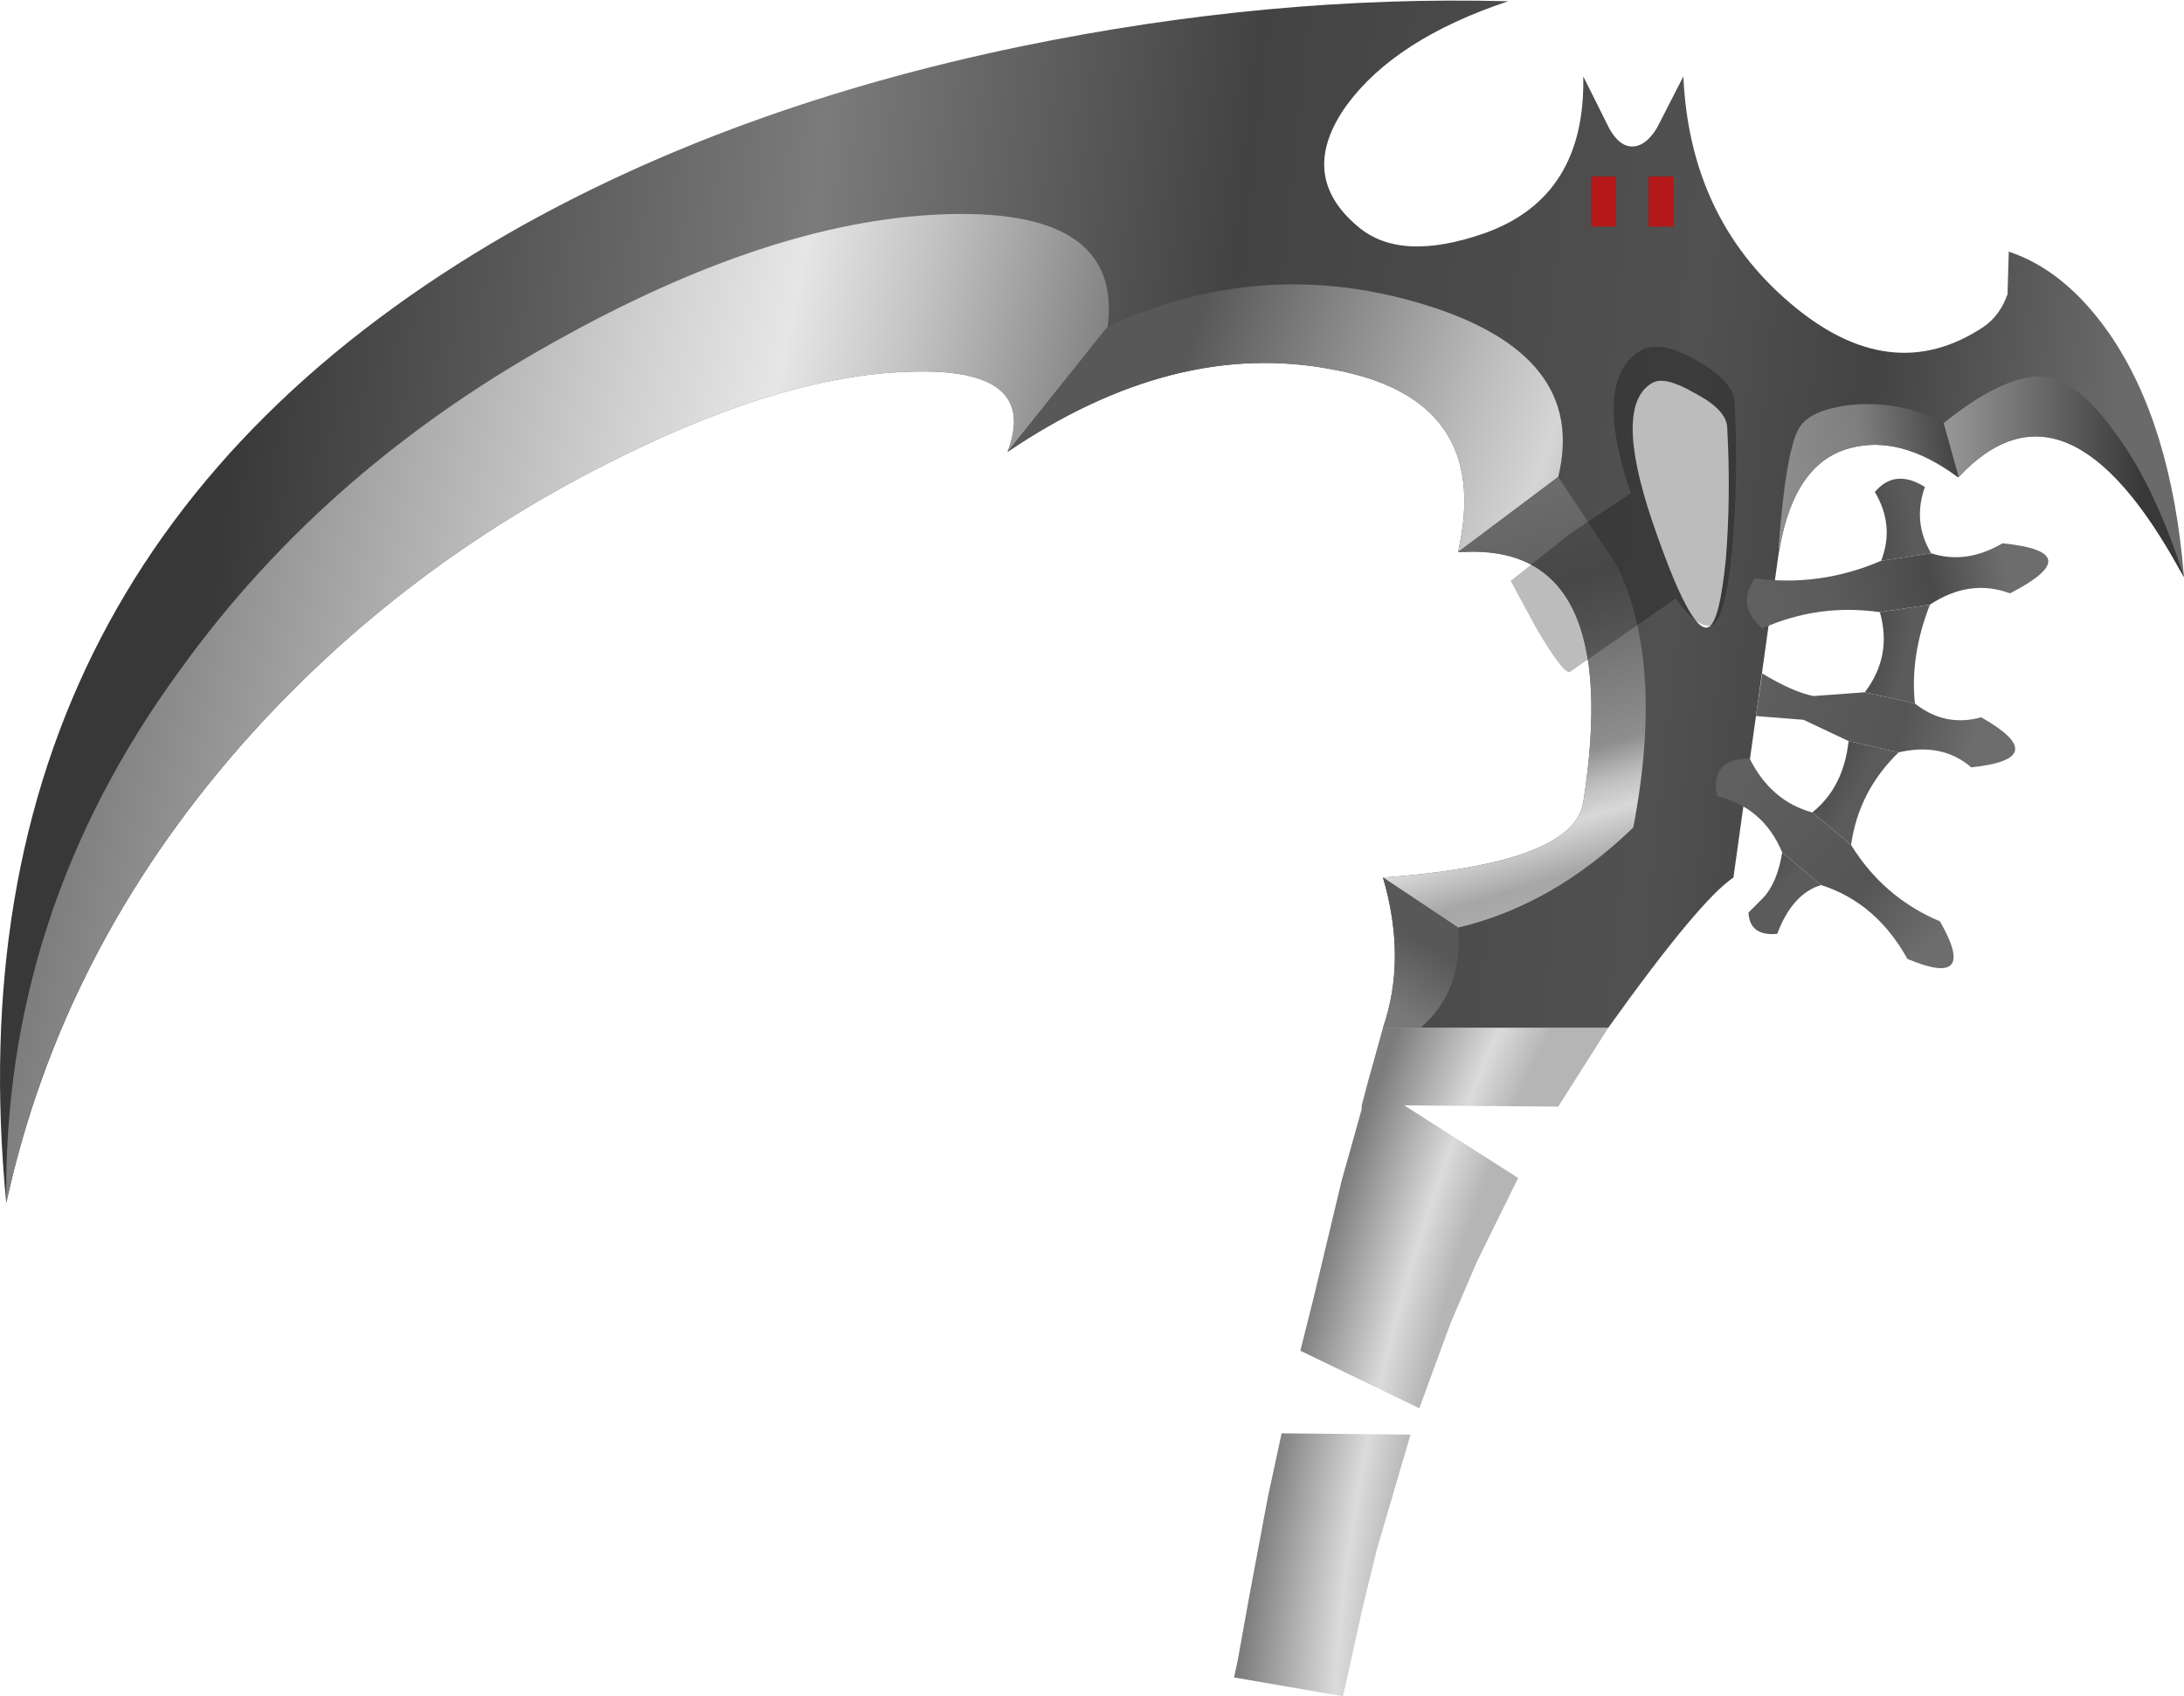 <?xml version="1.0" encoding="UTF-8" standalone="no"?>
<svg xmlns:xlink="http://www.w3.org/1999/xlink" height="67.75px" width="87.25px" xmlns="http://www.w3.org/2000/svg">
  <g transform="matrix(1.0, 0.0, 0.0, 1.0, 45.25, 73.05)">
    <path d="M10.0 -32.0 L19.0 -32.0 17.0 -28.85 10.85 -28.9 15.4 -26.0 13.75 -22.65 12.7 -20.2 11.45 -16.8 6.7 -19.1 7.25 -21.3 8.35 -25.9 9.15 -28.75 9.15 -28.9 9.4 -29.85 10.0 -32.0 M5.95 -15.8 L11.1 -15.75 9.75 -11.15 9.2 -8.9 8.55 -5.95 8.4 -5.3 4.05 -6.05 4.2 -6.75 4.65 -9.25 5.4 -13.25 5.95 -15.8" fill="url(#gradient0)" fill-rule="evenodd" stroke="none"/>
    <path d="M23.7 -50.75 Q23.9 -53.25 23.75 -56.0 23.7 -56.7 22.45 -57.35 21.25 -58.05 20.75 -57.75 19.2 -56.85 20.75 -52.25 22.3 -47.7 23.0 -48.0 23.45 -48.2 23.7 -50.75 M18.0 -70.0 L19.05 -67.9 Q19.45 -67.2 19.95 -67.2 20.5 -67.2 20.95 -67.95 L22.0 -70.0 Q22.25 -64.4 26.2 -61.0 30.25 -57.5 34.0 -60.0 34.65 -60.45 34.95 -61.3 L35.0 -63.0 Q37.25 -62.25 39.0 -59.75 41.5 -56.15 42.0 -50.0 37.35 -58.65 33.0 -54.0 30.65 -55.7 28.65 -55.15 26.35 -54.55 25.8 -50.9 L24.0 -38.0 Q22.65 -37.1 19.0 -32.0 L10.0 -32.0 Q10.95 -34.75 10.0 -38.0 17.6 -38.55 18.0 -41.0 19.65 -51.5 13.0 -51.0 14.4 -57.15 7.95 -58.3 1.65 -59.5 -5.0 -55.0 -3.7 -58.4 -8.95 -58.2 -14.2 -58.05 -21.35 -54.35 -29.6 -50.1 -35.6 -43.3 -42.8 -35.1 -45.0 -25.0 -47.5 -50.75 -24.9 -63.75 -16.05 -68.8 -4.45 -71.2 5.5 -73.25 15.0 -73.0 10.5 -71.5 8.55 -68.85 6.55 -66.05 9.0 -64.0 10.7 -62.55 14.1 -63.75 18.1 -65.2 18.0 -70.0" fill="url(#gradient1)" fill-rule="evenodd" stroke="none"/>
    <path d="M20.6 -64.0 L20.6 -66.0 21.6 -66.0 21.6 -64.0 20.6 -64.0" fill="#b41818" fill-rule="evenodd" stroke="none"/>
    <path d="M19.3 -64.0 L18.3 -64.0 18.3 -66.0 19.3 -66.0 19.3 -64.0" fill="#b41818" fill-rule="evenodd" stroke="none"/>
    <path d="M29.9 -50.65 L31.9 -50.95 Q33.3 -50.5 34.75 -51.35 38.25 -51.0 35.05 -49.35 33.45 -49.95 31.85 -48.9 L29.85 -48.6 Q27.4 -48.95 25.15 -47.95 24.1 -48.85 24.85 -49.95 27.45 -49.6 29.9 -50.65" fill="url(#gradient2)" fill-rule="evenodd" stroke="none"/>
    <path d="M31.9 -50.95 L29.9 -50.65 Q30.45 -52.05 29.65 -53.4 30.45 -54.35 31.65 -53.6 31.15 -52.2 31.9 -50.95 M29.85 -48.6 L31.85 -48.9 Q31.05 -46.85 31.25 -44.95 L29.25 -45.4 Q30.35 -46.85 29.85 -48.6 M30.6 -43.0 Q29.0 -41.45 28.7 -39.3 L27.15 -40.6 Q28.4 -41.6 28.6 -43.45 L30.6 -43.0 M27.5 -37.7 Q26.35 -37.35 25.75 -35.75 24.65 -35.65 24.6 -36.6 L25.2 -37.2 Q25.75 -37.8 25.95 -39.0 L27.5 -37.7" fill="url(#gradient3)" fill-rule="evenodd" stroke="none"/>
    <path d="M31.25 -44.95 Q32.45 -44.0 33.9 -44.4 36.8 -42.75 33.5 -42.4 32.35 -43.4 30.6 -43.0 L28.6 -43.45 26.8 -44.3 24.9 -44.45 25.15 -46.15 Q26.4 -45.4 27.2 -45.25 L29.25 -45.4 31.25 -44.95" fill="url(#gradient4)" fill-rule="evenodd" stroke="none"/>
    <path d="M28.7 -39.3 Q30.0 -37.2 32.25 -36.25 33.8 -33.55 30.95 -34.75 29.7 -37.0 27.5 -37.7 L25.95 -39.0 Q25.2 -40.8 23.35 -41.25 23.05 -42.75 24.65 -42.75 25.5 -41.05 27.15 -40.6 L28.7 -39.3" fill="url(#gradient5)" fill-rule="evenodd" stroke="none"/>
    <path d="M-1.0 -60.0 L-5.0 -55.0 Q-3.7 -58.4 -8.95 -58.2 -14.2 -58.05 -21.35 -54.35 -29.6 -50.1 -35.6 -43.3 -42.8 -35.1 -45.0 -25.0 -45.15 -36.6 -38.05 -46.3 -32.15 -54.5 -22.55 -59.7 -14.05 -64.35 -7.25 -64.5 -0.4 -64.65 -1.0 -60.0" fill="url(#gradient6)" fill-rule="evenodd" stroke="none"/>
    <path d="M13.0 -51.0 Q14.4 -57.15 7.95 -58.3 1.65 -59.5 -5.0 -55.0 L-1.0 -60.0 Q5.15 -62.85 11.6 -60.9 18.2 -58.9 17.0 -54.0 L13.0 -51.0" fill="url(#gradient7)" fill-rule="evenodd" stroke="none"/>
    <path d="M13.25 -51.0 L13.0 -51.0 17.0 -54.0 19.35 -50.45 Q21.25 -46.55 20.0 -40.0 16.8 -36.9 13.0 -36.0 L10.0 -38.0 Q17.6 -38.55 18.0 -41.0 19.6 -51.3 13.25 -51.0" fill="url(#gradient8)" fill-rule="evenodd" stroke="none"/>
    <path d="M11.5 -32.0 L10.0 -32.0 Q10.95 -34.75 10.0 -38.0 L13.0 -36.0 Q13.2 -33.45 11.5 -32.0" fill="url(#gradient9)" fill-rule="evenodd" stroke="none"/>
    <path d="M25.85 -51.15 L25.8 -51.15 Q26.1 -55.15 26.65 -56.0 27.15 -56.75 28.95 -56.9 30.85 -57.0 32.4 -56.15 L33.0 -54.0 32.95 -54.0 Q30.65 -55.7 28.65 -55.15 26.45 -54.55 25.85 -51.15" fill="url(#gradient10)" fill-rule="evenodd" stroke="none"/>
    <path d="M41.85 -50.25 Q37.3 -58.55 33.0 -54.0 L32.4 -56.15 Q34.5 -57.85 36.0 -58.0 37.5 -58.15 39.15 -55.9 40.8 -53.75 42.0 -50.0 L41.85 -50.25" fill="url(#gradient11)" fill-rule="evenodd" stroke="none"/>
    <path d="M19.9 -53.35 Q18.35 -57.9 20.3 -59.05 21.05 -59.5 22.55 -58.65 24.0 -57.8 24.05 -57.0 24.2 -53.95 23.95 -51.1 23.65 -48.1 23.05 -48.05 22.45 -48.05 21.7 -49.15 L17.45 -46.2 Q17.15 -46.2 16.1 -48.0 L15.1 -49.85 17.5 -51.75 19.9 -53.35" fill="#000000" fill-opacity="0.263" fill-rule="evenodd" stroke="none"/>
  </g>
  <defs>
    <radialGradient cx="0" cy="0" gradientTransform="matrix(0.018, 0.005, -0.013, 0.047, 21.95, -17.75)" gradientUnits="userSpaceOnUse" id="gradient0" r="819.2" spreadMethod="pad">
      <stop offset="0.651" stop-color="#b5b5b5"/>
      <stop offset="0.765" stop-color="#dbdbdb"/>
      <stop offset="1.0" stop-color="#7b7b7b"/>
    </radialGradient>
    <linearGradient gradientTransform="matrix(0.053, 0.005, -0.003, 0.029, -1.3, -46.45)" gradientUnits="userSpaceOnUse" id="gradient1" spreadMethod="pad" x1="-819.2" x2="819.2">
      <stop offset="0.09" stop-color="#383838"/>
      <stop offset="0.349" stop-color="#7b7b7b"/>
      <stop offset="0.541" stop-color="#434343"/>
      <stop offset="0.757" stop-color="#515151"/>
      <stop offset="0.839" stop-color="#434343"/>
      <stop offset="0.953" stop-color="#6a6a6a"/>
    </linearGradient>
    <linearGradient gradientTransform="matrix(0.006, -8.0E-4, 2.0E-4, 0.001, 29.95, -49.65)" gradientUnits="userSpaceOnUse" id="gradient2" spreadMethod="pad" x1="-819.2" x2="819.2">
      <stop offset="0.004" stop-color="#606060"/>
      <stop offset="0.306" stop-color="#5b5b5b"/>
      <stop offset="0.694" stop-color="#4a4a4a"/>
      <stop offset="1.0" stop-color="#6d6d6d"/>
    </linearGradient>
    <radialGradient cx="0" cy="0" fx="32.0" fy="0" gradientTransform="matrix(0.007, 0.002, -0.004, 0.013, 24.7, -46.6)" gradientUnits="userSpaceOnUse" id="gradient3" r="819.2" spreadMethod="pad">
      <stop offset="0.043" stop-color="#202020"/>
      <stop offset="1.0" stop-color="#5b5b5b"/>
    </radialGradient>
    <linearGradient gradientTransform="matrix(0.006, 0.001, -3.0E-4, 0.001, 28.8, -44.45)" gradientUnits="userSpaceOnUse" id="gradient4" spreadMethod="pad" x1="-819.2" x2="819.2">
      <stop offset="0.004" stop-color="#606060"/>
      <stop offset="0.306" stop-color="#5b5b5b"/>
      <stop offset="0.694" stop-color="#555555"/>
      <stop offset="1.0" stop-color="#6d6d6d"/>
    </linearGradient>
    <linearGradient gradientTransform="matrix(0.005, 0.004, -8.0E-4, 9.0E-4, 27.8, -38.75)" gradientUnits="userSpaceOnUse" id="gradient5" spreadMethod="pad" x1="-819.2" x2="819.2">
      <stop offset="0.004" stop-color="#606060"/>
      <stop offset="0.306" stop-color="#5b5b5b"/>
      <stop offset="0.671" stop-color="#555555"/>
      <stop offset="1.0" stop-color="#6d6d6d"/>
    </linearGradient>
    <linearGradient gradientTransform="matrix(0.025, 0.005, -0.005, 0.024, -24.35, -44.1)" gradientUnits="userSpaceOnUse" id="gradient6" spreadMethod="pad" x1="-819.2" x2="819.2">
      <stop offset="0.078" stop-color="#7b7b7b"/>
      <stop offset="0.529" stop-color="#cfcfcf"/>
      <stop offset="0.671" stop-color="#e6e6e6"/>
      <stop offset="0.792" stop-color="#c2c2c2"/>
      <stop offset="1.0" stop-color="#787878"/>
    </linearGradient>
    <linearGradient gradientTransform="matrix(0.013, 0.004, -0.002, 0.006, 6.25, -55.2)" gradientUnits="userSpaceOnUse" id="gradient7" spreadMethod="pad" x1="-819.2" x2="819.2">
      <stop offset="0.275" stop-color="#585858"/>
      <stop offset="0.784" stop-color="#bbbbbb"/>
      <stop offset="0.941" stop-color="#d5d5d5"/>
      <stop offset="1.0" stop-color="#c6c6c6"/>
    </linearGradient>
    <linearGradient gradientTransform="matrix(-0.003, -0.01, 0.013, -0.004, 17.0, -45.2)" gradientUnits="userSpaceOnUse" id="gradient8" spreadMethod="pad" x1="-819.2" x2="819.2">
      <stop offset="0.0" stop-color="#b0b0b0"/>
      <stop offset="0.098" stop-color="#a6a6a6"/>
      <stop offset="0.212" stop-color="#d8d8d8"/>
      <stop offset="0.278" stop-color="#bfbfbf"/>
      <stop offset="0.361" stop-color="#8e8e8e"/>
      <stop offset="0.753" stop-color="#606060"/>
      <stop offset="1.0" stop-color="#6d6d6d"/>
    </linearGradient>
    <linearGradient gradientTransform="matrix(0.002, -0.004, 0.012, 0.007, 4.75, -38.35)" gradientUnits="userSpaceOnUse" id="gradient9" spreadMethod="pad" x1="-819.2" x2="819.2">
      <stop offset="0.231" stop-color="#787878"/>
      <stop offset="0.62" stop-color="#585858"/>
    </linearGradient>
    <linearGradient gradientTransform="matrix(0.005, -6.0E-4, 5.0E-4, 0.004, 29.25, -53.95)" gradientUnits="userSpaceOnUse" id="gradient10" spreadMethod="pad" x1="-819.2" x2="819.2">
      <stop offset="0.0" stop-color="#919191"/>
      <stop offset="0.506" stop-color="#7e7e7e"/>
      <stop offset="0.953" stop-color="#434343"/>
    </linearGradient>
    <linearGradient gradientTransform="matrix(0.006, 0.0, 0.0, 0.002, 37.1, -55.1)" gradientUnits="userSpaceOnUse" id="gradient11" spreadMethod="pad" x1="-819.2" x2="819.2">
      <stop offset="0.0" stop-color="#9b9b9b"/>
      <stop offset="0.831" stop-color="#383838"/>
    </linearGradient>
  </defs>
</svg>
